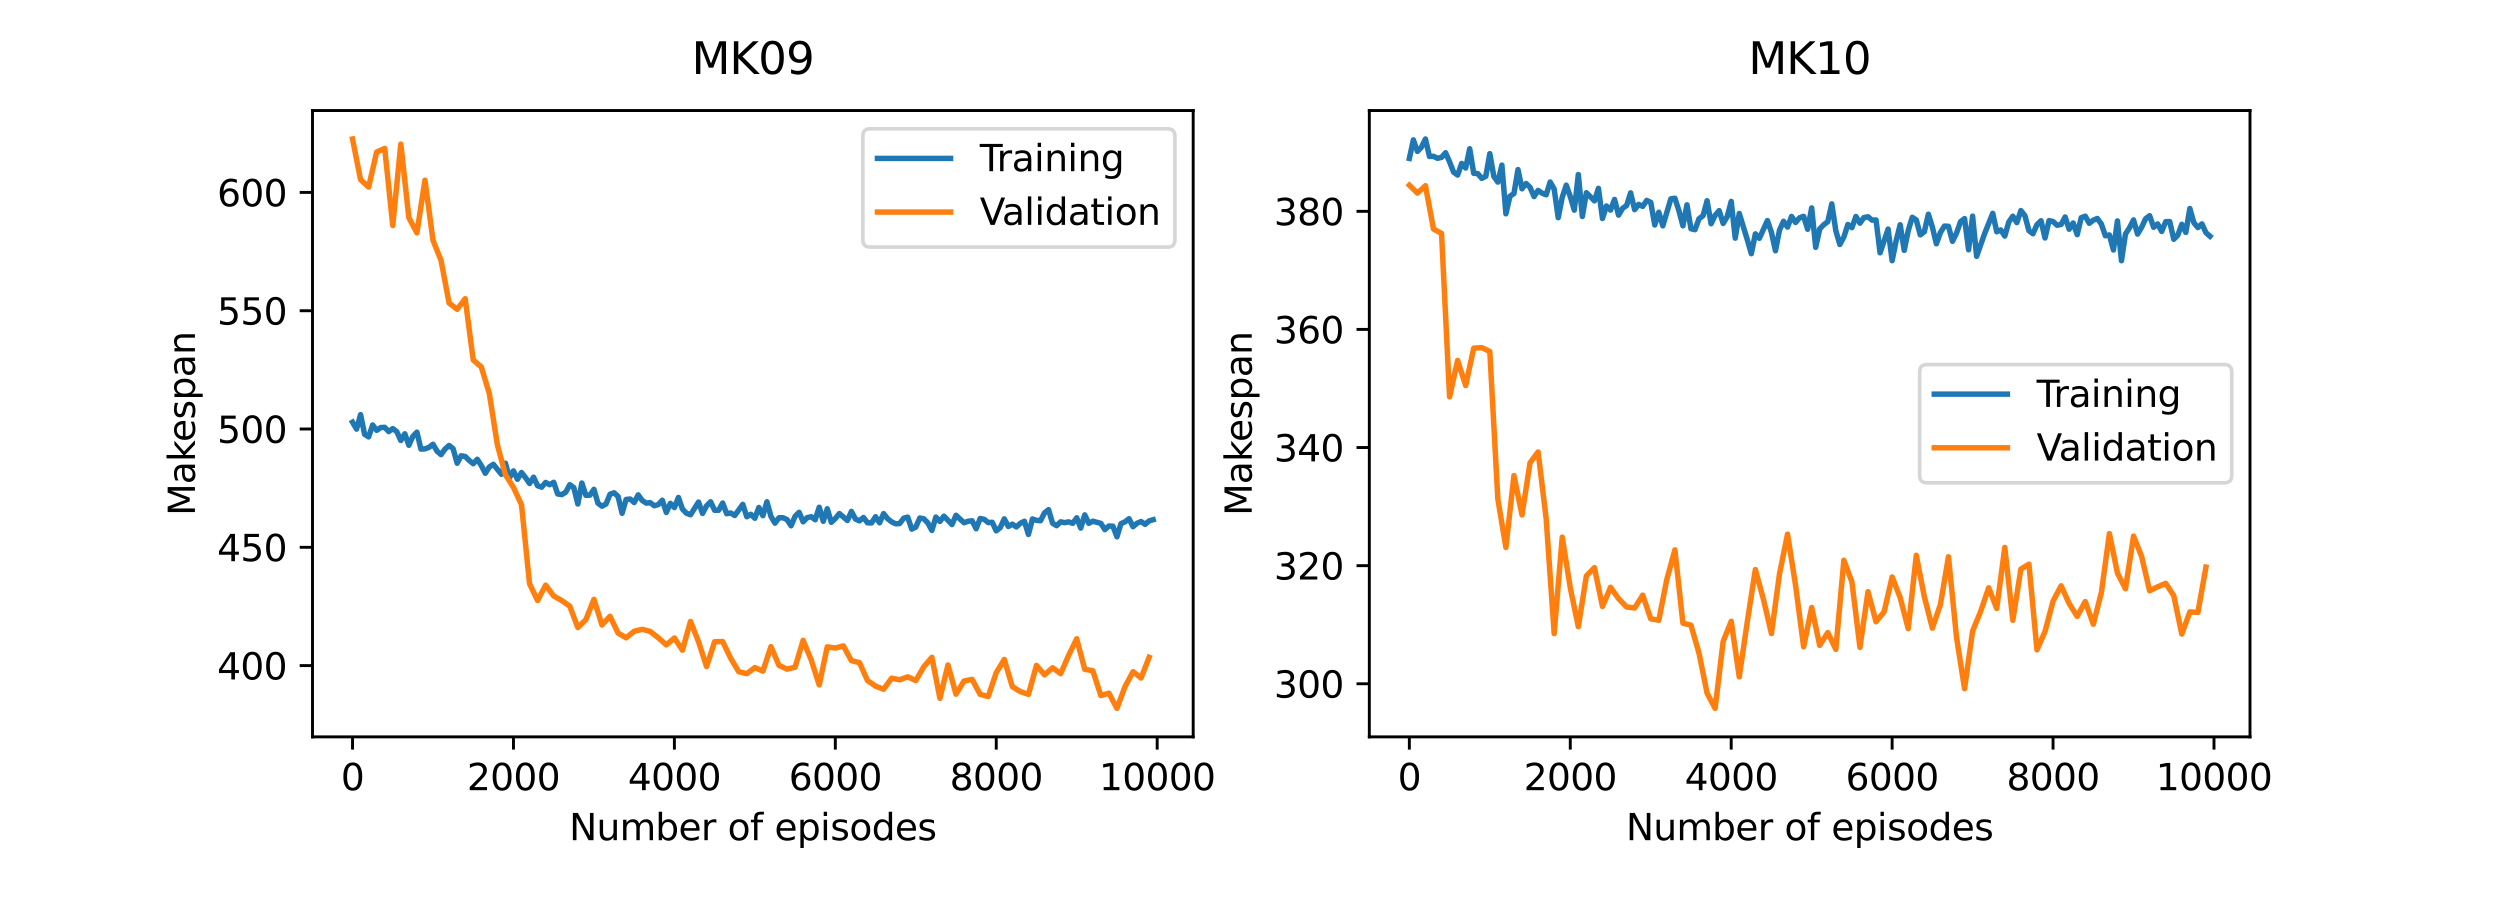 <?xml version="1.0" encoding="utf-8" standalone="no"?>
<!DOCTYPE svg PUBLIC "-//W3C//DTD SVG 1.1//EN"
  "http://www.w3.org/Graphics/SVG/1.1/DTD/svg11.dtd">
<svg xmlns:xlink="http://www.w3.org/1999/xlink" width="684pt" height="252pt" viewBox="0 0 684 252" xmlns="http://www.w3.org/2000/svg" version="1.1">
 <defs>
  <style type="text/css">*{stroke-linejoin: round; stroke-linecap: butt}</style>
 </defs>
 <g id="figure_1">
  <g id="patch_1">
   <path d="M 0 252 
L 684 252 
L 684 0 
L 0 0 
z
" style="fill: #ffffff"/>
  </g>
  <g id="axes_1">
   <g id="patch_2">
    <path d="M 85.5 201.6 
L 326.455 201.6 
L 326.455 30.24 
L 85.5 30.24 
z
" style="fill: #ffffff"/>
   </g>
   <g id="matplotlib.axis_1">
    <g id="xtick_1">
     <g id="line2d_1">
      <defs>
       <path id="mdfa2a64f47" d="M 0 0 
L 0 3.5 
" style="stroke: #000000; stroke-width: 0.8"/>
      </defs>
      <g>
       <use xlink:href="#mdfa2a64f47" x="96.452" y="201.6" style="stroke: #000000; stroke-width: 0.8"/>
      </g>
     </g>
     <g id="text_1">
      <!-- 0 -->
      <g transform="translate(93.271 216.198)scale(0.1 -0.1)">
       <defs>
        <path id="DejaVuSans-30" d="M 2034 4250 
Q 1547 4250 1301 3770 
Q 1056 3291 1056 2328 
Q 1056 1369 1301 889 
Q 1547 409 2034 409 
Q 2525 409 2770 889 
Q 3016 1369 3016 2328 
Q 3016 3291 2770 3770 
Q 2525 4250 2034 4250 
z
M 2034 4750 
Q 2819 4750 3233 4129 
Q 3647 3509 3647 2328 
Q 3647 1150 3233 529 
Q 2819 -91 2034 -91 
Q 1250 -91 836 529 
Q 422 1150 422 2328 
Q 422 3509 836 4129 
Q 1250 4750 2034 4750 
z
" transform="scale(0.016)"/>
       </defs>
       <use xlink:href="#DejaVuSans-30"/>
      </g>
     </g>
    </g>
    <g id="xtick_2">
     <g id="line2d_2">
      <g>
       <use xlink:href="#mdfa2a64f47" x="140.483" y="201.6" style="stroke: #000000; stroke-width: 0.8"/>
      </g>
     </g>
     <g id="text_2">
      <!-- 2000 -->
      <g transform="translate(127.758 216.198)scale(0.1 -0.1)">
       <defs>
        <path id="DejaVuSans-32" d="M 1228 531 
L 3431 531 
L 3431 0 
L 469 0 
L 469 531 
Q 828 903 1448 1529 
Q 2069 2156 2228 2338 
Q 2531 2678 2651 2914 
Q 2772 3150 2772 3378 
Q 2772 3750 2511 3984 
Q 2250 4219 1831 4219 
Q 1534 4219 1204 4116 
Q 875 4013 500 3803 
L 500 4441 
Q 881 4594 1212 4672 
Q 1544 4750 1819 4750 
Q 2544 4750 2975 4387 
Q 3406 4025 3406 3419 
Q 3406 3131 3298 2873 
Q 3191 2616 2906 2266 
Q 2828 2175 2409 1742 
Q 1991 1309 1228 531 
z
" transform="scale(0.016)"/>
       </defs>
       <use xlink:href="#DejaVuSans-32"/>
       <use xlink:href="#DejaVuSans-30" x="63.623"/>
       <use xlink:href="#DejaVuSans-30" x="127.246"/>
       <use xlink:href="#DejaVuSans-30" x="190.869"/>
      </g>
     </g>
    </g>
    <g id="xtick_3">
     <g id="line2d_3">
      <g>
       <use xlink:href="#mdfa2a64f47" x="184.513" y="201.6" style="stroke: #000000; stroke-width: 0.8"/>
      </g>
     </g>
     <g id="text_3">
      <!-- 4000 -->
      <g transform="translate(171.788 216.198)scale(0.1 -0.1)">
       <defs>
        <path id="DejaVuSans-34" d="M 2419 4116 
L 825 1625 
L 2419 1625 
L 2419 4116 
z
M 2253 4666 
L 3047 4666 
L 3047 1625 
L 3713 1625 
L 3713 1100 
L 3047 1100 
L 3047 0 
L 2419 0 
L 2419 1100 
L 313 1100 
L 313 1709 
L 2253 4666 
z
" transform="scale(0.016)"/>
       </defs>
       <use xlink:href="#DejaVuSans-34"/>
       <use xlink:href="#DejaVuSans-30" x="63.623"/>
       <use xlink:href="#DejaVuSans-30" x="127.246"/>
       <use xlink:href="#DejaVuSans-30" x="190.869"/>
      </g>
     </g>
    </g>
    <g id="xtick_4">
     <g id="line2d_4">
      <g>
       <use xlink:href="#mdfa2a64f47" x="228.543" y="201.6" style="stroke: #000000; stroke-width: 0.8"/>
      </g>
     </g>
     <g id="text_4">
      <!-- 6000 -->
      <g transform="translate(215.818 216.198)scale(0.1 -0.1)">
       <defs>
        <path id="DejaVuSans-36" d="M 2113 2584 
Q 1688 2584 1439 2293 
Q 1191 2003 1191 1497 
Q 1191 994 1439 701 
Q 1688 409 2113 409 
Q 2538 409 2786 701 
Q 3034 994 3034 1497 
Q 3034 2003 2786 2293 
Q 2538 2584 2113 2584 
z
M 3366 4563 
L 3366 3988 
Q 3128 4100 2886 4159 
Q 2644 4219 2406 4219 
Q 1781 4219 1451 3797 
Q 1122 3375 1075 2522 
Q 1259 2794 1537 2939 
Q 1816 3084 2150 3084 
Q 2853 3084 3261 2657 
Q 3669 2231 3669 1497 
Q 3669 778 3244 343 
Q 2819 -91 2113 -91 
Q 1303 -91 875 529 
Q 447 1150 447 2328 
Q 447 3434 972 4092 
Q 1497 4750 2381 4750 
Q 2619 4750 2861 4703 
Q 3103 4656 3366 4563 
z
" transform="scale(0.016)"/>
       </defs>
       <use xlink:href="#DejaVuSans-36"/>
       <use xlink:href="#DejaVuSans-30" x="63.623"/>
       <use xlink:href="#DejaVuSans-30" x="127.246"/>
       <use xlink:href="#DejaVuSans-30" x="190.869"/>
      </g>
     </g>
    </g>
    <g id="xtick_5">
     <g id="line2d_5">
      <g>
       <use xlink:href="#mdfa2a64f47" x="272.573" y="201.6" style="stroke: #000000; stroke-width: 0.8"/>
      </g>
     </g>
     <g id="text_5">
      <!-- 8000 -->
      <g transform="translate(259.848 216.198)scale(0.1 -0.1)">
       <defs>
        <path id="DejaVuSans-38" d="M 2034 2216 
Q 1584 2216 1326 1975 
Q 1069 1734 1069 1313 
Q 1069 891 1326 650 
Q 1584 409 2034 409 
Q 2484 409 2743 651 
Q 3003 894 3003 1313 
Q 3003 1734 2745 1975 
Q 2488 2216 2034 2216 
z
M 1403 2484 
Q 997 2584 770 2862 
Q 544 3141 544 3541 
Q 544 4100 942 4425 
Q 1341 4750 2034 4750 
Q 2731 4750 3128 4425 
Q 3525 4100 3525 3541 
Q 3525 3141 3298 2862 
Q 3072 2584 2669 2484 
Q 3125 2378 3379 2068 
Q 3634 1759 3634 1313 
Q 3634 634 3220 271 
Q 2806 -91 2034 -91 
Q 1263 -91 848 271 
Q 434 634 434 1313 
Q 434 1759 690 2068 
Q 947 2378 1403 2484 
z
M 1172 3481 
Q 1172 3119 1398 2916 
Q 1625 2713 2034 2713 
Q 2441 2713 2670 2916 
Q 2900 3119 2900 3481 
Q 2900 3844 2670 4047 
Q 2441 4250 2034 4250 
Q 1625 4250 1398 4047 
Q 1172 3844 1172 3481 
z
" transform="scale(0.016)"/>
       </defs>
       <use xlink:href="#DejaVuSans-38"/>
       <use xlink:href="#DejaVuSans-30" x="63.623"/>
       <use xlink:href="#DejaVuSans-30" x="127.246"/>
       <use xlink:href="#DejaVuSans-30" x="190.869"/>
      </g>
     </g>
    </g>
    <g id="xtick_6">
     <g id="line2d_6">
      <g>
       <use xlink:href="#mdfa2a64f47" x="316.603" y="201.6" style="stroke: #000000; stroke-width: 0.8"/>
      </g>
     </g>
     <g id="text_6">
      <!-- 10000 -->
      <g transform="translate(300.697 216.198)scale(0.1 -0.1)">
       <defs>
        <path id="DejaVuSans-31" d="M 794 531 
L 1825 531 
L 1825 4091 
L 703 3866 
L 703 4441 
L 1819 4666 
L 2450 4666 
L 2450 531 
L 3481 531 
L 3481 0 
L 794 0 
L 794 531 
z
" transform="scale(0.016)"/>
       </defs>
       <use xlink:href="#DejaVuSans-31"/>
       <use xlink:href="#DejaVuSans-30" x="63.623"/>
       <use xlink:href="#DejaVuSans-30" x="127.246"/>
       <use xlink:href="#DejaVuSans-30" x="190.869"/>
       <use xlink:href="#DejaVuSans-30" x="254.492"/>
      </g>
     </g>
    </g>
    <g id="text_7">
     <!-- Number of episodes -->
     <g transform="translate(155.734 229.877)scale(0.1 -0.1)">
      <defs>
       <path id="DejaVuSans-4e" d="M 628 4666 
L 1478 4666 
L 3547 763 
L 3547 4666 
L 4159 4666 
L 4159 0 
L 3309 0 
L 1241 3903 
L 1241 0 
L 628 0 
L 628 4666 
z
" transform="scale(0.016)"/>
       <path id="DejaVuSans-75" d="M 544 1381 
L 544 3500 
L 1119 3500 
L 1119 1403 
Q 1119 906 1312 657 
Q 1506 409 1894 409 
Q 2359 409 2629 706 
Q 2900 1003 2900 1516 
L 2900 3500 
L 3475 3500 
L 3475 0 
L 2900 0 
L 2900 538 
Q 2691 219 2414 64 
Q 2138 -91 1772 -91 
Q 1169 -91 856 284 
Q 544 659 544 1381 
z
M 1991 3584 
L 1991 3584 
z
" transform="scale(0.016)"/>
       <path id="DejaVuSans-6d" d="M 3328 2828 
Q 3544 3216 3844 3400 
Q 4144 3584 4550 3584 
Q 5097 3584 5394 3201 
Q 5691 2819 5691 2113 
L 5691 0 
L 5113 0 
L 5113 2094 
Q 5113 2597 4934 2840 
Q 4756 3084 4391 3084 
Q 3944 3084 3684 2787 
Q 3425 2491 3425 1978 
L 3425 0 
L 2847 0 
L 2847 2094 
Q 2847 2600 2669 2842 
Q 2491 3084 2119 3084 
Q 1678 3084 1418 2786 
Q 1159 2488 1159 1978 
L 1159 0 
L 581 0 
L 581 3500 
L 1159 3500 
L 1159 2956 
Q 1356 3278 1631 3431 
Q 1906 3584 2284 3584 
Q 2666 3584 2933 3390 
Q 3200 3197 3328 2828 
z
" transform="scale(0.016)"/>
       <path id="DejaVuSans-62" d="M 3116 1747 
Q 3116 2381 2855 2742 
Q 2594 3103 2138 3103 
Q 1681 3103 1420 2742 
Q 1159 2381 1159 1747 
Q 1159 1113 1420 752 
Q 1681 391 2138 391 
Q 2594 391 2855 752 
Q 3116 1113 3116 1747 
z
M 1159 2969 
Q 1341 3281 1617 3432 
Q 1894 3584 2278 3584 
Q 2916 3584 3314 3078 
Q 3713 2572 3713 1747 
Q 3713 922 3314 415 
Q 2916 -91 2278 -91 
Q 1894 -91 1617 61 
Q 1341 213 1159 525 
L 1159 0 
L 581 0 
L 581 4863 
L 1159 4863 
L 1159 2969 
z
" transform="scale(0.016)"/>
       <path id="DejaVuSans-65" d="M 3597 1894 
L 3597 1613 
L 953 1613 
Q 991 1019 1311 708 
Q 1631 397 2203 397 
Q 2534 397 2845 478 
Q 3156 559 3463 722 
L 3463 178 
Q 3153 47 2828 -22 
Q 2503 -91 2169 -91 
Q 1331 -91 842 396 
Q 353 884 353 1716 
Q 353 2575 817 3079 
Q 1281 3584 2069 3584 
Q 2775 3584 3186 3129 
Q 3597 2675 3597 1894 
z
M 3022 2063 
Q 3016 2534 2758 2815 
Q 2500 3097 2075 3097 
Q 1594 3097 1305 2825 
Q 1016 2553 972 2059 
L 3022 2063 
z
" transform="scale(0.016)"/>
       <path id="DejaVuSans-72" d="M 2631 2963 
Q 2534 3019 2420 3045 
Q 2306 3072 2169 3072 
Q 1681 3072 1420 2755 
Q 1159 2438 1159 1844 
L 1159 0 
L 581 0 
L 581 3500 
L 1159 3500 
L 1159 2956 
Q 1341 3275 1631 3429 
Q 1922 3584 2338 3584 
Q 2397 3584 2469 3576 
Q 2541 3569 2628 3553 
L 2631 2963 
z
" transform="scale(0.016)"/>
       <path id="DejaVuSans-20" transform="scale(0.016)"/>
       <path id="DejaVuSans-6f" d="M 1959 3097 
Q 1497 3097 1228 2736 
Q 959 2375 959 1747 
Q 959 1119 1226 758 
Q 1494 397 1959 397 
Q 2419 397 2687 759 
Q 2956 1122 2956 1747 
Q 2956 2369 2687 2733 
Q 2419 3097 1959 3097 
z
M 1959 3584 
Q 2709 3584 3137 3096 
Q 3566 2609 3566 1747 
Q 3566 888 3137 398 
Q 2709 -91 1959 -91 
Q 1206 -91 779 398 
Q 353 888 353 1747 
Q 353 2609 779 3096 
Q 1206 3584 1959 3584 
z
" transform="scale(0.016)"/>
       <path id="DejaVuSans-66" d="M 2375 4863 
L 2375 4384 
L 1825 4384 
Q 1516 4384 1395 4259 
Q 1275 4134 1275 3809 
L 1275 3500 
L 2222 3500 
L 2222 3053 
L 1275 3053 
L 1275 0 
L 697 0 
L 697 3053 
L 147 3053 
L 147 3500 
L 697 3500 
L 697 3744 
Q 697 4328 969 4595 
Q 1241 4863 1831 4863 
L 2375 4863 
z
" transform="scale(0.016)"/>
       <path id="DejaVuSans-70" d="M 1159 525 
L 1159 -1331 
L 581 -1331 
L 581 3500 
L 1159 3500 
L 1159 2969 
Q 1341 3281 1617 3432 
Q 1894 3584 2278 3584 
Q 2916 3584 3314 3078 
Q 3713 2572 3713 1747 
Q 3713 922 3314 415 
Q 2916 -91 2278 -91 
Q 1894 -91 1617 61 
Q 1341 213 1159 525 
z
M 3116 1747 
Q 3116 2381 2855 2742 
Q 2594 3103 2138 3103 
Q 1681 3103 1420 2742 
Q 1159 2381 1159 1747 
Q 1159 1113 1420 752 
Q 1681 391 2138 391 
Q 2594 391 2855 752 
Q 3116 1113 3116 1747 
z
" transform="scale(0.016)"/>
       <path id="DejaVuSans-69" d="M 603 3500 
L 1178 3500 
L 1178 0 
L 603 0 
L 603 3500 
z
M 603 4863 
L 1178 4863 
L 1178 4134 
L 603 4134 
L 603 4863 
z
" transform="scale(0.016)"/>
       <path id="DejaVuSans-73" d="M 2834 3397 
L 2834 2853 
Q 2591 2978 2328 3040 
Q 2066 3103 1784 3103 
Q 1356 3103 1142 2972 
Q 928 2841 928 2578 
Q 928 2378 1081 2264 
Q 1234 2150 1697 2047 
L 1894 2003 
Q 2506 1872 2764 1633 
Q 3022 1394 3022 966 
Q 3022 478 2636 193 
Q 2250 -91 1575 -91 
Q 1294 -91 989 -36 
Q 684 19 347 128 
L 347 722 
Q 666 556 975 473 
Q 1284 391 1588 391 
Q 1994 391 2212 530 
Q 2431 669 2431 922 
Q 2431 1156 2273 1281 
Q 2116 1406 1581 1522 
L 1381 1569 
Q 847 1681 609 1914 
Q 372 2147 372 2553 
Q 372 3047 722 3315 
Q 1072 3584 1716 3584 
Q 2034 3584 2315 3537 
Q 2597 3491 2834 3397 
z
" transform="scale(0.016)"/>
       <path id="DejaVuSans-64" d="M 2906 2969 
L 2906 4863 
L 3481 4863 
L 3481 0 
L 2906 0 
L 2906 525 
Q 2725 213 2448 61 
Q 2172 -91 1784 -91 
Q 1150 -91 751 415 
Q 353 922 353 1747 
Q 353 2572 751 3078 
Q 1150 3584 1784 3584 
Q 2172 3584 2448 3432 
Q 2725 3281 2906 2969 
z
M 947 1747 
Q 947 1113 1208 752 
Q 1469 391 1925 391 
Q 2381 391 2643 752 
Q 2906 1113 2906 1747 
Q 2906 2381 2643 2742 
Q 2381 3103 1925 3103 
Q 1469 3103 1208 2742 
Q 947 2381 947 1747 
z
" transform="scale(0.016)"/>
      </defs>
      <use xlink:href="#DejaVuSans-4e"/>
      <use xlink:href="#DejaVuSans-75" x="74.805"/>
      <use xlink:href="#DejaVuSans-6d" x="138.184"/>
      <use xlink:href="#DejaVuSans-62" x="235.596"/>
      <use xlink:href="#DejaVuSans-65" x="299.072"/>
      <use xlink:href="#DejaVuSans-72" x="360.596"/>
      <use xlink:href="#DejaVuSans-20" x="401.709"/>
      <use xlink:href="#DejaVuSans-6f" x="433.496"/>
      <use xlink:href="#DejaVuSans-66" x="494.678"/>
      <use xlink:href="#DejaVuSans-20" x="529.883"/>
      <use xlink:href="#DejaVuSans-65" x="561.67"/>
      <use xlink:href="#DejaVuSans-70" x="623.193"/>
      <use xlink:href="#DejaVuSans-69" x="686.67"/>
      <use xlink:href="#DejaVuSans-73" x="714.453"/>
      <use xlink:href="#DejaVuSans-6f" x="766.553"/>
      <use xlink:href="#DejaVuSans-64" x="827.734"/>
      <use xlink:href="#DejaVuSans-65" x="891.211"/>
      <use xlink:href="#DejaVuSans-73" x="952.734"/>
     </g>
    </g>
   </g>
   <g id="matplotlib.axis_2">
    <g id="ytick_1">
     <g id="line2d_7">
      <defs>
       <path id="m61a69a73c3" d="M 0 0 
L -3.5 0 
" style="stroke: #000000; stroke-width: 0.8"/>
      </defs>
      <g>
       <use xlink:href="#m61a69a73c3" x="85.5" y="182.106" style="stroke: #000000; stroke-width: 0.8"/>
      </g>
     </g>
     <g id="text_8">
      <!-- 400 -->
      <g transform="translate(59.413 185.905)scale(0.1 -0.1)">
       <use xlink:href="#DejaVuSans-34"/>
       <use xlink:href="#DejaVuSans-30" x="63.623"/>
       <use xlink:href="#DejaVuSans-30" x="127.246"/>
      </g>
     </g>
    </g>
    <g id="ytick_2">
     <g id="line2d_8">
      <g>
       <use xlink:href="#m61a69a73c3" x="85.5" y="149.741" style="stroke: #000000; stroke-width: 0.8"/>
      </g>
     </g>
     <g id="text_9">
      <!-- 450 -->
      <g transform="translate(59.413 153.54)scale(0.1 -0.1)">
       <defs>
        <path id="DejaVuSans-35" d="M 691 4666 
L 3169 4666 
L 3169 4134 
L 1269 4134 
L 1269 2991 
Q 1406 3038 1543 3061 
Q 1681 3084 1819 3084 
Q 2600 3084 3056 2656 
Q 3513 2228 3513 1497 
Q 3513 744 3044 326 
Q 2575 -91 1722 -91 
Q 1428 -91 1123 -41 
Q 819 9 494 109 
L 494 744 
Q 775 591 1075 516 
Q 1375 441 1709 441 
Q 2250 441 2565 725 
Q 2881 1009 2881 1497 
Q 2881 1984 2565 2268 
Q 2250 2553 1709 2553 
Q 1456 2553 1204 2497 
Q 953 2441 691 2322 
L 691 4666 
z
" transform="scale(0.016)"/>
       </defs>
       <use xlink:href="#DejaVuSans-34"/>
       <use xlink:href="#DejaVuSans-35" x="63.623"/>
       <use xlink:href="#DejaVuSans-30" x="127.246"/>
      </g>
     </g>
    </g>
    <g id="ytick_3">
     <g id="line2d_9">
      <g>
       <use xlink:href="#m61a69a73c3" x="85.5" y="117.376" style="stroke: #000000; stroke-width: 0.8"/>
      </g>
     </g>
     <g id="text_10">
      <!-- 500 -->
      <g transform="translate(59.413 121.176)scale(0.1 -0.1)">
       <use xlink:href="#DejaVuSans-35"/>
       <use xlink:href="#DejaVuSans-30" x="63.623"/>
       <use xlink:href="#DejaVuSans-30" x="127.246"/>
      </g>
     </g>
    </g>
    <g id="ytick_4">
     <g id="line2d_10">
      <g>
       <use xlink:href="#m61a69a73c3" x="85.5" y="85.012" style="stroke: #000000; stroke-width: 0.8"/>
      </g>
     </g>
     <g id="text_11">
      <!-- 550 -->
      <g transform="translate(59.413 88.811)scale(0.1 -0.1)">
       <use xlink:href="#DejaVuSans-35"/>
       <use xlink:href="#DejaVuSans-35" x="63.623"/>
       <use xlink:href="#DejaVuSans-30" x="127.246"/>
      </g>
     </g>
    </g>
    <g id="ytick_5">
     <g id="line2d_11">
      <g>
       <use xlink:href="#m61a69a73c3" x="85.5" y="52.647" style="stroke: #000000; stroke-width: 0.8"/>
      </g>
     </g>
     <g id="text_12">
      <!-- 600 -->
      <g transform="translate(59.413 56.446)scale(0.1 -0.1)">
       <use xlink:href="#DejaVuSans-36"/>
       <use xlink:href="#DejaVuSans-30" x="63.623"/>
       <use xlink:href="#DejaVuSans-30" x="127.246"/>
      </g>
     </g>
    </g>
    <g id="text_13">
     <!-- Makespan -->
     <g transform="translate(53.333 141.1)rotate(-90)scale(0.1 -0.1)">
      <defs>
       <path id="DejaVuSans-4d" d="M 628 4666 
L 1569 4666 
L 2759 1491 
L 3956 4666 
L 4897 4666 
L 4897 0 
L 4281 0 
L 4281 4097 
L 3078 897 
L 2444 897 
L 1241 4097 
L 1241 0 
L 628 0 
L 628 4666 
z
" transform="scale(0.016)"/>
       <path id="DejaVuSans-61" d="M 2194 1759 
Q 1497 1759 1228 1600 
Q 959 1441 959 1056 
Q 959 750 1161 570 
Q 1363 391 1709 391 
Q 2188 391 2477 730 
Q 2766 1069 2766 1631 
L 2766 1759 
L 2194 1759 
z
M 3341 1997 
L 3341 0 
L 2766 0 
L 2766 531 
Q 2569 213 2275 61 
Q 1981 -91 1556 -91 
Q 1019 -91 701 211 
Q 384 513 384 1019 
Q 384 1609 779 1909 
Q 1175 2209 1959 2209 
L 2766 2209 
L 2766 2266 
Q 2766 2663 2505 2880 
Q 2244 3097 1772 3097 
Q 1472 3097 1187 3025 
Q 903 2953 641 2809 
L 641 3341 
Q 956 3463 1253 3523 
Q 1550 3584 1831 3584 
Q 2591 3584 2966 3190 
Q 3341 2797 3341 1997 
z
" transform="scale(0.016)"/>
       <path id="DejaVuSans-6b" d="M 581 4863 
L 1159 4863 
L 1159 1991 
L 2875 3500 
L 3609 3500 
L 1753 1863 
L 3688 0 
L 2938 0 
L 1159 1709 
L 1159 0 
L 581 0 
L 581 4863 
z
" transform="scale(0.016)"/>
       <path id="DejaVuSans-6e" d="M 3513 2113 
L 3513 0 
L 2938 0 
L 2938 2094 
Q 2938 2591 2744 2837 
Q 2550 3084 2163 3084 
Q 1697 3084 1428 2787 
Q 1159 2491 1159 1978 
L 1159 0 
L 581 0 
L 581 3500 
L 1159 3500 
L 1159 2956 
Q 1366 3272 1645 3428 
Q 1925 3584 2291 3584 
Q 2894 3584 3203 3211 
Q 3513 2838 3513 2113 
z
" transform="scale(0.016)"/>
      </defs>
      <use xlink:href="#DejaVuSans-4d"/>
      <use xlink:href="#DejaVuSans-61" x="86.279"/>
      <use xlink:href="#DejaVuSans-6b" x="147.559"/>
      <use xlink:href="#DejaVuSans-65" x="201.844"/>
      <use xlink:href="#DejaVuSans-73" x="263.367"/>
      <use xlink:href="#DejaVuSans-70" x="315.467"/>
      <use xlink:href="#DejaVuSans-61" x="378.943"/>
      <use xlink:href="#DejaVuSans-6e" x="440.223"/>
     </g>
    </g>
   </g>
   <g id="line2d_12">
    <path d="M 96.452 115.515 
L 97.553 117.409 
L 98.654 113.454 
L 99.755 118.82 
L 100.855 119.535 
L 101.956 116.27 
L 103.057 117.742 
L 104.158 116.985 
L 105.258 116.92 
L 106.359 118.082 
L 107.46 117.266 
L 108.561 118.098 
L 109.662 120.522 
L 110.762 118.687 
L 111.863 121.827 
L 112.964 119.373 
L 114.065 118.241 
L 115.165 122.862 
L 116.266 122.807 
L 117.367 122.396 
L 118.468 121.551 
L 119.568 123.438 
L 120.669 124.393 
L 121.77 122.846 
L 122.871 121.878 
L 123.971 122.762 
L 125.072 126.743 
L 126.173 124.701 
L 127.274 124.901 
L 128.374 125.963 
L 129.475 126.869 
L 130.576 125.662 
L 131.677 127.348 
L 132.777 129.487 
L 133.878 127.759 
L 134.979 127.04 
L 137.18 129.756 
L 138.281 126.736 
L 139.382 130.73 
L 140.483 128.837 
L 141.583 131.131 
L 142.684 129.283 
L 143.785 130.685 
L 144.886 132.284 
L 145.986 130.565 
L 147.087 132.902 
L 148.188 133.293 
L 149.289 131.999 
L 150.389 132.62 
L 151.49 131.96 
L 152.591 135.158 
L 153.692 135.332 
L 154.792 134.662 
L 155.893 132.604 
L 156.994 133.42 
L 158.095 137.892 
L 159.195 132.157 
L 160.296 135.52 
L 161.397 135.478 
L 162.498 133.879 
L 163.598 137.682 
L 164.699 138.498 
L 165.8 137.902 
L 166.901 135.226 
L 168.001 134.831 
L 169.102 135.831 
L 170.203 140.43 
L 171.304 136.653 
L 172.404 136.53 
L 173.505 137.485 
L 174.606 135.394 
L 175.707 136.928 
L 176.807 137.65 
L 177.908 137.536 
L 179.009 138.371 
L 180.11 138.048 
L 181.21 136.866 
L 182.311 140.21 
L 183.412 137.708 
L 184.513 138.87 
L 185.613 136.103 
L 186.714 139.281 
L 187.815 140.423 
L 188.916 140.847 
L 191.117 137.362 
L 192.218 140.478 
L 193.319 138.391 
L 194.419 137.287 
L 195.52 139.608 
L 196.621 139.601 
L 197.722 137.63 
L 198.822 140.543 
L 199.923 140.352 
L 201.024 141.041 
L 203.225 138.006 
L 204.326 141.381 
L 205.427 140.708 
L 206.528 141.792 
L 207.628 138.841 
L 208.729 141.09 
L 209.83 137.284 
L 210.931 141.274 
L 212.031 143.132 
L 213.132 141.663 
L 214.233 141.66 
L 215.334 142.158 
L 216.434 143.851 
L 217.535 141.252 
L 218.636 140.164 
L 219.737 142.77 
L 220.837 141.618 
L 221.938 141.372 
L 223.039 142.203 
L 224.14 138.789 
L 225.24 142.624 
L 226.341 139.197 
L 227.442 142.909 
L 228.543 141.87 
L 229.643 140.514 
L 231.845 142.407 
L 232.946 139.922 
L 234.046 141.999 
L 235.147 142.508 
L 236.248 141.582 
L 237.349 143.032 
L 238.449 143.074 
L 239.55 141.372 
L 240.651 143.035 
L 241.752 140.52 
L 242.852 141.925 
L 243.953 142.783 
L 245.054 143.317 
L 246.155 143.239 
L 247.255 141.773 
L 248.356 141.488 
L 249.457 144.78 
L 250.558 144.203 
L 251.658 141.724 
L 252.759 141.944 
L 253.86 143.09 
L 254.961 145.123 
L 256.061 141.462 
L 257.162 142.673 
L 258.263 141.226 
L 260.464 143.511 
L 261.565 140.98 
L 263.767 143.025 
L 264.867 142.614 
L 265.968 142.485 
L 267.069 144.663 
L 268.17 141.863 
L 269.27 142.09 
L 270.371 142.983 
L 271.472 142.893 
L 272.573 145.236 
L 273.674 144.343 
L 274.774 141.961 
L 275.875 144.035 
L 276.976 143.417 
L 278.077 144.171 
L 279.177 143.171 
L 280.278 142.611 
L 281.379 146.22 
L 282.48 141.993 
L 283.58 142.365 
L 284.681 142.469 
L 285.782 140.313 
L 286.883 139.452 
L 287.983 143.145 
L 289.084 143.828 
L 290.185 142.779 
L 291.286 142.999 
L 292.386 142.779 
L 293.487 143.187 
L 294.588 141.669 
L 295.689 144.482 
L 296.789 140.867 
L 297.89 143.187 
L 298.991 142.601 
L 301.192 143.197 
L 302.293 144.912 
L 303.394 143.915 
L 304.495 143.974 
L 305.595 146.874 
L 306.696 143.271 
L 307.797 142.779 
L 308.898 141.922 
L 309.998 144.106 
L 311.099 143.158 
L 312.2 142.692 
L 313.301 143.456 
L 314.401 142.514 
L 315.502 142.194 
L 315.502 142.194 
" clip-path="url(#p8b0d3fc042)" style="fill: none; stroke: #1f77b4; stroke-width: 1.5; stroke-linecap: square"/>
   </g>
   <g id="line2d_13">
    <path d="M 96.452 38.029 
L 98.654 49.141 
L 100.855 51.191 
L 103.057 41.589 
L 105.258 40.618 
L 107.46 61.709 
L 109.662 39.432 
L 111.863 59.552 
L 114.065 63.705 
L 116.266 49.303 
L 118.468 65.755 
L 120.669 71.257 
L 122.871 82.908 
L 125.072 84.634 
L 127.274 81.721 
L 129.475 98.497 
L 131.677 100.385 
L 133.878 107.667 
L 136.08 121.692 
L 138.281 129.891 
L 140.483 133.343 
L 142.684 138.09 
L 144.886 159.72 
L 147.087 164.305 
L 149.289 160.098 
L 151.49 163.064 
L 153.692 164.305 
L 155.893 165.869 
L 158.095 171.695 
L 160.296 169.537 
L 162.498 163.981 
L 164.699 170.994 
L 166.901 168.62 
L 169.102 173.205 
L 171.304 174.5 
L 173.505 172.72 
L 175.707 172.181 
L 177.908 172.774 
L 180.11 174.5 
L 182.311 176.442 
L 184.513 174.554 
L 186.714 177.898 
L 188.916 170.023 
L 191.117 175.579 
L 193.319 182.375 
L 195.52 175.579 
L 197.722 175.525 
L 199.923 180.11 
L 202.125 183.778 
L 204.326 184.317 
L 206.528 182.645 
L 208.729 183.616 
L 210.931 176.927 
L 213.132 182.052 
L 215.334 183.077 
L 217.535 182.537 
L 219.737 175.201 
L 221.938 180.541 
L 224.14 187.392 
L 226.341 176.981 
L 228.543 177.305 
L 230.744 176.712 
L 232.946 180.757 
L 235.147 181.297 
L 237.349 186.205 
L 239.55 187.716 
L 241.752 188.579 
L 243.953 185.558 
L 246.155 185.989 
L 248.356 185.18 
L 250.558 186.205 
L 252.759 182.429 
L 254.961 179.84 
L 257.162 191.06 
L 259.364 181.944 
L 261.565 189.927 
L 263.767 186.313 
L 265.968 185.882 
L 268.17 189.981 
L 270.371 190.574 
L 272.573 184.048 
L 274.774 180.434 
L 276.976 187.877 
L 279.177 189.226 
L 281.379 189.981 
L 283.58 182.052 
L 285.782 184.641 
L 287.983 182.699 
L 290.185 184.317 
L 292.386 179.301 
L 294.588 174.77 
L 296.789 183.131 
L 298.991 183.508 
L 301.192 190.305 
L 303.394 189.657 
L 305.595 193.811 
L 307.797 187.877 
L 309.998 183.778 
L 312.2 185.504 
L 314.401 179.84 
" clip-path="url(#p8b0d3fc042)" style="fill: none; stroke: #ff7f0e; stroke-width: 1.5; stroke-linecap: square"/>
   </g>
   <g id="patch_3">
    <path d="M 85.5 201.6 
L 85.5 30.24 
" style="fill: none; stroke: #000000; stroke-width: 0.8; stroke-linejoin: miter; stroke-linecap: square"/>
   </g>
   <g id="patch_4">
    <path d="M 326.455 201.6 
L 326.455 30.24 
" style="fill: none; stroke: #000000; stroke-width: 0.8; stroke-linejoin: miter; stroke-linecap: square"/>
   </g>
   <g id="patch_5">
    <path d="M 85.5 201.6 
L 326.455 201.6 
" style="fill: none; stroke: #000000; stroke-width: 0.8; stroke-linejoin: miter; stroke-linecap: square"/>
   </g>
   <g id="patch_6">
    <path d="M 85.5 30.24 
L 326.455 30.24 
" style="fill: none; stroke: #000000; stroke-width: 0.8; stroke-linejoin: miter; stroke-linecap: square"/>
   </g>
   <g id="text_14">
    <!-- MK09 -->
    <g transform="translate(189.231 20.24)scale(0.12 -0.12)">
     <defs>
      <path id="DejaVuSans-4b" d="M 628 4666 
L 1259 4666 
L 1259 2694 
L 3353 4666 
L 4166 4666 
L 1850 2491 
L 4331 0 
L 3500 0 
L 1259 2247 
L 1259 0 
L 628 0 
L 628 4666 
z
" transform="scale(0.016)"/>
      <path id="DejaVuSans-39" d="M 703 97 
L 703 672 
Q 941 559 1184 500 
Q 1428 441 1663 441 
Q 2288 441 2617 861 
Q 2947 1281 2994 2138 
Q 2813 1869 2534 1725 
Q 2256 1581 1919 1581 
Q 1219 1581 811 2004 
Q 403 2428 403 3163 
Q 403 3881 828 4315 
Q 1253 4750 1959 4750 
Q 2769 4750 3195 4129 
Q 3622 3509 3622 2328 
Q 3622 1225 3098 567 
Q 2575 -91 1691 -91 
Q 1453 -91 1209 -44 
Q 966 3 703 97 
z
M 1959 2075 
Q 2384 2075 2632 2365 
Q 2881 2656 2881 3163 
Q 2881 3666 2632 3958 
Q 2384 4250 1959 4250 
Q 1534 4250 1286 3958 
Q 1038 3666 1038 3163 
Q 1038 2656 1286 2365 
Q 1534 2075 1959 2075 
z
" transform="scale(0.016)"/>
     </defs>
     <use xlink:href="#DejaVuSans-4d"/>
     <use xlink:href="#DejaVuSans-4b" x="86.279"/>
     <use xlink:href="#DejaVuSans-30" x="151.855"/>
     <use xlink:href="#DejaVuSans-39" x="215.479"/>
    </g>
   </g>
   <g id="legend_1">
    <g id="patch_7">
     <path d="M 238.073 67.596 
L 319.455 67.596 
Q 321.455 67.596 321.455 65.596 
L 321.455 37.24 
Q 321.455 35.24 319.455 35.24 
L 238.073 35.24 
Q 236.073 35.24 236.073 37.24 
L 236.073 65.596 
Q 236.073 67.596 238.073 67.596 
z
" style="fill: #ffffff; opacity: 0.8; stroke: #cccccc; stroke-linejoin: miter"/>
    </g>
    <g id="line2d_14">
     <path d="M 240.073 43.338 
L 250.073 43.338 
L 260.073 43.338 
" style="fill: none; stroke: #1f77b4; stroke-width: 1.5; stroke-linecap: square"/>
    </g>
    <g id="text_15">
     <!-- Training -->
     <g transform="translate(268.073 46.838)scale(0.1 -0.1)">
      <defs>
       <path id="DejaVuSans-54" d="M -19 4666 
L 3928 4666 
L 3928 4134 
L 2272 4134 
L 2272 0 
L 1638 0 
L 1638 4134 
L -19 4134 
L -19 4666 
z
" transform="scale(0.016)"/>
       <path id="DejaVuSans-67" d="M 2906 1791 
Q 2906 2416 2648 2759 
Q 2391 3103 1925 3103 
Q 1463 3103 1205 2759 
Q 947 2416 947 1791 
Q 947 1169 1205 825 
Q 1463 481 1925 481 
Q 2391 481 2648 825 
Q 2906 1169 2906 1791 
z
M 3481 434 
Q 3481 -459 3084 -895 
Q 2688 -1331 1869 -1331 
Q 1566 -1331 1297 -1286 
Q 1028 -1241 775 -1147 
L 775 -588 
Q 1028 -725 1275 -790 
Q 1522 -856 1778 -856 
Q 2344 -856 2625 -561 
Q 2906 -266 2906 331 
L 2906 616 
Q 2728 306 2450 153 
Q 2172 0 1784 0 
Q 1141 0 747 490 
Q 353 981 353 1791 
Q 353 2603 747 3093 
Q 1141 3584 1784 3584 
Q 2172 3584 2450 3431 
Q 2728 3278 2906 2969 
L 2906 3500 
L 3481 3500 
L 3481 434 
z
" transform="scale(0.016)"/>
      </defs>
      <use xlink:href="#DejaVuSans-54"/>
      <use xlink:href="#DejaVuSans-72" x="46.334"/>
      <use xlink:href="#DejaVuSans-61" x="87.447"/>
      <use xlink:href="#DejaVuSans-69" x="148.727"/>
      <use xlink:href="#DejaVuSans-6e" x="176.51"/>
      <use xlink:href="#DejaVuSans-69" x="239.889"/>
      <use xlink:href="#DejaVuSans-6e" x="267.672"/>
      <use xlink:href="#DejaVuSans-67" x="331.051"/>
     </g>
    </g>
    <g id="line2d_15">
     <path d="M 240.073 58.017 
L 250.073 58.017 
L 260.073 58.017 
" style="fill: none; stroke: #ff7f0e; stroke-width: 1.5; stroke-linecap: square"/>
    </g>
    <g id="text_16">
     <!-- Validation -->
     <g transform="translate(268.073 61.517)scale(0.1 -0.1)">
      <defs>
       <path id="DejaVuSans-56" d="M 1831 0 
L 50 4666 
L 709 4666 
L 2188 738 
L 3669 4666 
L 4325 4666 
L 2547 0 
L 1831 0 
z
" transform="scale(0.016)"/>
       <path id="DejaVuSans-6c" d="M 603 4863 
L 1178 4863 
L 1178 0 
L 603 0 
L 603 4863 
z
" transform="scale(0.016)"/>
       <path id="DejaVuSans-74" d="M 1172 4494 
L 1172 3500 
L 2356 3500 
L 2356 3053 
L 1172 3053 
L 1172 1153 
Q 1172 725 1289 603 
Q 1406 481 1766 481 
L 2356 481 
L 2356 0 
L 1766 0 
Q 1100 0 847 248 
Q 594 497 594 1153 
L 594 3053 
L 172 3053 
L 172 3500 
L 594 3500 
L 594 4494 
L 1172 4494 
z
" transform="scale(0.016)"/>
      </defs>
      <use xlink:href="#DejaVuSans-56"/>
      <use xlink:href="#DejaVuSans-61" x="60.658"/>
      <use xlink:href="#DejaVuSans-6c" x="121.938"/>
      <use xlink:href="#DejaVuSans-69" x="149.721"/>
      <use xlink:href="#DejaVuSans-64" x="177.504"/>
      <use xlink:href="#DejaVuSans-61" x="240.98"/>
      <use xlink:href="#DejaVuSans-74" x="302.26"/>
      <use xlink:href="#DejaVuSans-69" x="341.469"/>
      <use xlink:href="#DejaVuSans-6f" x="369.252"/>
      <use xlink:href="#DejaVuSans-6e" x="430.434"/>
     </g>
    </g>
   </g>
  </g>
  <g id="axes_2">
   <g id="patch_8">
    <path d="M 374.645 201.6 
L 615.6 201.6 
L 615.6 30.24 
L 374.645 30.24 
z
" style="fill: #ffffff"/>
   </g>
   <g id="matplotlib.axis_3">
    <g id="xtick_7">
     <g id="line2d_16">
      <g>
       <use xlink:href="#mdfa2a64f47" x="385.598" y="201.6" style="stroke: #000000; stroke-width: 0.8"/>
      </g>
     </g>
     <g id="text_17">
      <!-- 0 -->
      <g transform="translate(382.417 216.198)scale(0.1 -0.1)">
       <use xlink:href="#DejaVuSans-30"/>
      </g>
     </g>
    </g>
    <g id="xtick_8">
     <g id="line2d_17">
      <g>
       <use xlink:href="#mdfa2a64f47" x="429.628" y="201.6" style="stroke: #000000; stroke-width: 0.8"/>
      </g>
     </g>
     <g id="text_18">
      <!-- 2000 -->
      <g transform="translate(416.903 216.198)scale(0.1 -0.1)">
       <use xlink:href="#DejaVuSans-32"/>
       <use xlink:href="#DejaVuSans-30" x="63.623"/>
       <use xlink:href="#DejaVuSans-30" x="127.246"/>
       <use xlink:href="#DejaVuSans-30" x="190.869"/>
      </g>
     </g>
    </g>
    <g id="xtick_9">
     <g id="line2d_18">
      <g>
       <use xlink:href="#mdfa2a64f47" x="473.658" y="201.6" style="stroke: #000000; stroke-width: 0.8"/>
      </g>
     </g>
     <g id="text_19">
      <!-- 4000 -->
      <g transform="translate(460.933 216.198)scale(0.1 -0.1)">
       <use xlink:href="#DejaVuSans-34"/>
       <use xlink:href="#DejaVuSans-30" x="63.623"/>
       <use xlink:href="#DejaVuSans-30" x="127.246"/>
       <use xlink:href="#DejaVuSans-30" x="190.869"/>
      </g>
     </g>
    </g>
    <g id="xtick_10">
     <g id="line2d_19">
      <g>
       <use xlink:href="#mdfa2a64f47" x="517.688" y="201.6" style="stroke: #000000; stroke-width: 0.8"/>
      </g>
     </g>
     <g id="text_20">
      <!-- 6000 -->
      <g transform="translate(504.963 216.198)scale(0.1 -0.1)">
       <use xlink:href="#DejaVuSans-36"/>
       <use xlink:href="#DejaVuSans-30" x="63.623"/>
       <use xlink:href="#DejaVuSans-30" x="127.246"/>
       <use xlink:href="#DejaVuSans-30" x="190.869"/>
      </g>
     </g>
    </g>
    <g id="xtick_11">
     <g id="line2d_20">
      <g>
       <use xlink:href="#mdfa2a64f47" x="561.718" y="201.6" style="stroke: #000000; stroke-width: 0.8"/>
      </g>
     </g>
     <g id="text_21">
      <!-- 8000 -->
      <g transform="translate(548.993 216.198)scale(0.1 -0.1)">
       <use xlink:href="#DejaVuSans-38"/>
       <use xlink:href="#DejaVuSans-30" x="63.623"/>
       <use xlink:href="#DejaVuSans-30" x="127.246"/>
       <use xlink:href="#DejaVuSans-30" x="190.869"/>
      </g>
     </g>
    </g>
    <g id="xtick_12">
     <g id="line2d_21">
      <g>
       <use xlink:href="#mdfa2a64f47" x="605.748" y="201.6" style="stroke: #000000; stroke-width: 0.8"/>
      </g>
     </g>
     <g id="text_22">
      <!-- 10000 -->
      <g transform="translate(589.842 216.198)scale(0.1 -0.1)">
       <use xlink:href="#DejaVuSans-31"/>
       <use xlink:href="#DejaVuSans-30" x="63.623"/>
       <use xlink:href="#DejaVuSans-30" x="127.246"/>
       <use xlink:href="#DejaVuSans-30" x="190.869"/>
       <use xlink:href="#DejaVuSans-30" x="254.492"/>
      </g>
     </g>
    </g>
    <g id="text_23">
     <!-- Number of episodes -->
     <g transform="translate(444.88 229.877)scale(0.1 -0.1)">
      <use xlink:href="#DejaVuSans-4e"/>
      <use xlink:href="#DejaVuSans-75" x="74.805"/>
      <use xlink:href="#DejaVuSans-6d" x="138.184"/>
      <use xlink:href="#DejaVuSans-62" x="235.596"/>
      <use xlink:href="#DejaVuSans-65" x="299.072"/>
      <use xlink:href="#DejaVuSans-72" x="360.596"/>
      <use xlink:href="#DejaVuSans-20" x="401.709"/>
      <use xlink:href="#DejaVuSans-6f" x="433.496"/>
      <use xlink:href="#DejaVuSans-66" x="494.678"/>
      <use xlink:href="#DejaVuSans-20" x="529.883"/>
      <use xlink:href="#DejaVuSans-65" x="561.67"/>
      <use xlink:href="#DejaVuSans-70" x="623.193"/>
      <use xlink:href="#DejaVuSans-69" x="686.67"/>
      <use xlink:href="#DejaVuSans-73" x="714.453"/>
      <use xlink:href="#DejaVuSans-6f" x="766.553"/>
      <use xlink:href="#DejaVuSans-64" x="827.734"/>
      <use xlink:href="#DejaVuSans-65" x="891.211"/>
      <use xlink:href="#DejaVuSans-73" x="952.734"/>
     </g>
    </g>
   </g>
   <g id="matplotlib.axis_4">
    <g id="ytick_6">
     <g id="line2d_22">
      <g>
       <use xlink:href="#m61a69a73c3" x="374.645" y="187.078" style="stroke: #000000; stroke-width: 0.8"/>
      </g>
     </g>
     <g id="text_24">
      <!-- 300 -->
      <g transform="translate(348.558 190.878)scale(0.1 -0.1)">
       <defs>
        <path id="DejaVuSans-33" d="M 2597 2516 
Q 3050 2419 3304 2112 
Q 3559 1806 3559 1356 
Q 3559 666 3084 287 
Q 2609 -91 1734 -91 
Q 1441 -91 1130 -33 
Q 819 25 488 141 
L 488 750 
Q 750 597 1062 519 
Q 1375 441 1716 441 
Q 2309 441 2620 675 
Q 2931 909 2931 1356 
Q 2931 1769 2642 2001 
Q 2353 2234 1838 2234 
L 1294 2234 
L 1294 2753 
L 1863 2753 
Q 2328 2753 2575 2939 
Q 2822 3125 2822 3475 
Q 2822 3834 2567 4026 
Q 2313 4219 1838 4219 
Q 1578 4219 1281 4162 
Q 984 4106 628 3988 
L 628 4550 
Q 988 4650 1302 4700 
Q 1616 4750 1894 4750 
Q 2613 4750 3031 4423 
Q 3450 4097 3450 3541 
Q 3450 3153 3228 2886 
Q 3006 2619 2597 2516 
z
" transform="scale(0.016)"/>
       </defs>
       <use xlink:href="#DejaVuSans-33"/>
       <use xlink:href="#DejaVuSans-30" x="63.623"/>
       <use xlink:href="#DejaVuSans-30" x="127.246"/>
      </g>
     </g>
    </g>
    <g id="ytick_7">
     <g id="line2d_23">
      <g>
       <use xlink:href="#m61a69a73c3" x="374.645" y="154.762" style="stroke: #000000; stroke-width: 0.8"/>
      </g>
     </g>
     <g id="text_25">
      <!-- 320 -->
      <g transform="translate(348.558 158.562)scale(0.1 -0.1)">
       <use xlink:href="#DejaVuSans-33"/>
       <use xlink:href="#DejaVuSans-32" x="63.623"/>
       <use xlink:href="#DejaVuSans-30" x="127.246"/>
      </g>
     </g>
    </g>
    <g id="ytick_8">
     <g id="line2d_24">
      <g>
       <use xlink:href="#m61a69a73c3" x="374.645" y="122.446" style="stroke: #000000; stroke-width: 0.8"/>
      </g>
     </g>
     <g id="text_26">
      <!-- 340 -->
      <g transform="translate(348.558 126.246)scale(0.1 -0.1)">
       <use xlink:href="#DejaVuSans-33"/>
       <use xlink:href="#DejaVuSans-34" x="63.623"/>
       <use xlink:href="#DejaVuSans-30" x="127.246"/>
      </g>
     </g>
    </g>
    <g id="ytick_9">
     <g id="line2d_25">
      <g>
       <use xlink:href="#m61a69a73c3" x="374.645" y="90.131" style="stroke: #000000; stroke-width: 0.8"/>
      </g>
     </g>
     <g id="text_27">
      <!-- 360 -->
      <g transform="translate(348.558 93.93)scale(0.1 -0.1)">
       <use xlink:href="#DejaVuSans-33"/>
       <use xlink:href="#DejaVuSans-36" x="63.623"/>
       <use xlink:href="#DejaVuSans-30" x="127.246"/>
      </g>
     </g>
    </g>
    <g id="ytick_10">
     <g id="line2d_26">
      <g>
       <use xlink:href="#m61a69a73c3" x="374.645" y="57.815" style="stroke: #000000; stroke-width: 0.8"/>
      </g>
     </g>
     <g id="text_28">
      <!-- 380 -->
      <g transform="translate(348.558 61.614)scale(0.1 -0.1)">
       <use xlink:href="#DejaVuSans-33"/>
       <use xlink:href="#DejaVuSans-38" x="63.623"/>
       <use xlink:href="#DejaVuSans-30" x="127.246"/>
      </g>
     </g>
    </g>
    <g id="text_29">
     <!-- Makespan -->
     <g transform="translate(342.478 141.1)rotate(-90)scale(0.1 -0.1)">
      <use xlink:href="#DejaVuSans-4d"/>
      <use xlink:href="#DejaVuSans-61" x="86.279"/>
      <use xlink:href="#DejaVuSans-6b" x="147.559"/>
      <use xlink:href="#DejaVuSans-65" x="201.844"/>
      <use xlink:href="#DejaVuSans-73" x="263.367"/>
      <use xlink:href="#DejaVuSans-70" x="315.467"/>
      <use xlink:href="#DejaVuSans-61" x="378.943"/>
      <use xlink:href="#DejaVuSans-6e" x="440.223"/>
     </g>
    </g>
   </g>
   <g id="line2d_27">
    <path d="M 385.598 43.345 
L 386.699 38.28 
L 387.799 41.422 
L 388.9 40.275 
L 390.001 38.029 
L 391.102 42.804 
L 392.202 42.763 
L 393.303 43.321 
L 394.404 43.054 
L 395.505 41.794 
L 396.605 44.29 
L 397.706 47.102 
L 398.807 47.894 
L 399.908 44.718 
L 401.008 45.971 
L 402.109 40.695 
L 403.21 47.417 
L 404.311 47.506 
L 405.411 48.806 
L 406.512 48.241 
L 407.613 42.044 
L 408.714 48.289 
L 409.814 49.824 
L 410.915 45.171 
L 412.016 58.493 
L 413.117 53.694 
L 414.217 52.951 
L 415.318 46.399 
L 416.419 51.658 
L 417.52 50.212 
L 418.62 51.246 
L 419.721 53.783 
L 420.822 52.103 
L 421.923 52.854 
L 423.023 53.298 
L 424.124 49.8 
L 425.225 51.739 
L 426.326 59.552 
L 427.426 54.001 
L 428.527 50.665 
L 429.628 53.783 
L 430.729 57.499 
L 431.83 47.756 
L 432.93 59.228 
L 434.031 52.725 
L 436.233 54.955 
L 437.333 51.529 
L 438.434 59.778 
L 439.535 56.36 
L 440.636 57.483 
L 441.736 54.567 
L 442.837 58.865 
L 443.938 57.007 
L 445.039 56.231 
L 446.139 52.773 
L 447.24 57.362 
L 448.341 55.908 
L 449.442 56.473 
L 450.542 54.833 
L 451.643 55.359 
L 452.744 61.555 
L 453.845 58.073 
L 454.945 61.789 
L 457.147 54.413 
L 458.248 54.236 
L 459.348 57.621 
L 460.449 61.789 
L 461.55 56.045 
L 462.651 62.589 
L 463.751 62.848 
L 464.852 59.842 
L 465.953 59.026 
L 467.054 54.93 
L 468.154 61.208 
L 469.255 58.921 
L 470.356 57.629 
L 471.457 61.135 
L 472.557 59.293 
L 473.658 55.116 
L 474.759 65.158 
L 475.86 58.404 
L 478.061 65.587 
L 479.162 69.408 
L 480.263 63.987 
L 481.363 65.207 
L 483.565 60.351 
L 484.666 63.591 
L 485.766 68.608 
L 486.867 62.961 
L 487.968 60.545 
L 489.069 62.137 
L 490.169 59.22 
L 491.27 60.868 
L 492.371 59.576 
L 493.472 59.196 
L 494.572 62.727 
L 495.673 56.885 
L 496.774 67.679 
L 497.875 62.63 
L 498.975 61.482 
L 500.076 60.666 
L 501.177 55.787 
L 502.278 63.114 
L 503.378 66.895 
L 504.479 64.859 
L 505.58 61.418 
L 506.681 62.29 
L 507.781 59.236 
L 508.882 61.054 
L 509.983 59.511 
L 511.084 59.309 
L 512.184 60.222 
L 513.285 60.19 
L 514.386 69.166 
L 516.587 62.678 
L 517.688 71.323 
L 518.789 65.829 
L 519.89 61.49 
L 520.99 68.495 
L 522.091 63.098 
L 523.192 59.455 
L 524.293 60.174 
L 525.393 64.253 
L 526.494 63.413 
L 527.595 58.606 
L 528.696 62.129 
L 529.796 66.701 
L 530.897 63.623 
L 531.998 61.862 
L 533.099 61.919 
L 534.199 66.015 
L 535.3 63.809 
L 536.401 60.65 
L 537.502 59.81 
L 538.602 68.341 
L 539.703 59.14 
L 540.804 70.135 
L 543.005 63.89 
L 545.207 58.372 
L 546.308 63.413 
L 547.408 62.904 
L 548.509 64.585 
L 549.61 60.739 
L 550.711 59.156 
L 551.811 60.909 
L 552.912 57.613 
L 554.013 59.002 
L 555.114 63.114 
L 556.214 63.955 
L 557.315 61.466 
L 558.416 60.392 
L 559.517 65.11 
L 560.617 60.359 
L 561.718 60.61 
L 562.819 61.628 
L 563.92 61.41 
L 565.02 59.366 
L 566.121 62.718 
L 567.222 61.014 
L 568.323 64.197 
L 569.423 59.56 
L 570.524 59.148 
L 571.625 61.095 
L 572.726 60.246 
L 573.826 59.778 
L 574.927 61.305 
L 576.028 64.496 
L 577.129 64.278 
L 578.229 68.39 
L 579.33 60.448 
L 580.431 71.331 
L 581.532 63.995 
L 582.632 62.331 
L 583.733 60.174 
L 584.834 64.051 
L 585.935 62.21 
L 587.035 59.859 
L 588.136 59.018 
L 589.237 62.185 
L 590.338 61.272 
L 591.438 63.316 
L 592.539 60.65 
L 593.64 60.626 
L 594.741 65.465 
L 595.842 64.334 
L 596.942 61.369 
L 598.043 63.583 
L 599.144 57.047 
L 600.245 60.957 
L 601.345 62.25 
L 602.446 61.264 
L 603.547 63.672 
L 604.648 64.633 
L 604.648 64.633 
" clip-path="url(#p0c95cd3829)" style="fill: none; stroke: #1f77b4; stroke-width: 1.5; stroke-linecap: square"/>
   </g>
   <g id="line2d_28">
    <path d="M 385.598 50.678 
L 387.799 52.832 
L 390.001 50.813 
L 392.202 62.662 
L 394.404 63.874 
L 396.605 108.578 
L 398.807 98.613 
L 401.008 105.481 
L 403.21 95.247 
L 405.411 95.113 
L 407.613 96.19 
L 409.814 136.585 
L 412.016 149.78 
L 414.217 130.122 
L 416.419 140.894 
L 418.62 126.621 
L 420.822 123.658 
L 423.023 141.836 
L 425.225 173.344 
L 427.426 146.953 
L 429.628 160.822 
L 431.83 171.459 
L 434.031 157.59 
L 436.233 155.301 
L 438.434 165.938 
L 440.636 160.687 
L 442.837 163.784 
L 445.039 166.073 
L 447.24 166.342 
L 449.442 162.841 
L 451.643 169.305 
L 453.845 169.709 
L 456.046 158.533 
L 458.248 150.454 
L 460.449 170.516 
L 462.651 171.055 
L 464.852 178.73 
L 467.054 189.637 
L 469.255 193.811 
L 471.457 175.499 
L 473.658 169.978 
L 475.86 185.193 
L 478.061 170.113 
L 480.263 155.84 
L 482.464 163.919 
L 484.666 173.344 
L 486.867 157.051 
L 489.069 146.145 
L 491.27 160.148 
L 493.472 176.98 
L 495.673 166.208 
L 497.875 176.576 
L 500.076 173.075 
L 502.278 177.653 
L 504.479 153.281 
L 506.681 159.206 
L 508.882 177.114 
L 511.084 161.899 
L 513.285 170.113 
L 515.487 167.42 
L 517.688 157.859 
L 519.89 163.515 
L 522.091 171.998 
L 524.293 151.935 
L 526.494 163.245 
L 528.696 171.863 
L 530.897 165.4 
L 533.099 152.339 
L 535.3 174.287 
L 537.502 188.425 
L 539.703 172.671 
L 541.905 167.285 
L 544.106 160.822 
L 546.308 166.477 
L 548.509 149.78 
L 550.711 169.709 
L 552.912 155.705 
L 555.114 154.359 
L 557.315 177.788 
L 559.517 172.806 
L 561.718 164.457 
L 563.92 160.283 
L 566.121 165.13 
L 568.323 168.631 
L 570.524 164.592 
L 572.726 170.786 
L 574.927 162.168 
L 577.129 146.01 
L 579.33 156.782 
L 581.532 161.091 
L 583.733 146.683 
L 585.935 152.204 
L 588.136 161.63 
L 590.338 160.552 
L 592.539 159.61 
L 594.741 162.976 
L 596.942 173.479 
L 599.144 167.42 
L 601.345 167.554 
L 603.547 155.166 
" clip-path="url(#p0c95cd3829)" style="fill: none; stroke: #ff7f0e; stroke-width: 1.5; stroke-linecap: square"/>
   </g>
   <g id="patch_9">
    <path d="M 374.645 201.6 
L 374.645 30.24 
" style="fill: none; stroke: #000000; stroke-width: 0.8; stroke-linejoin: miter; stroke-linecap: square"/>
   </g>
   <g id="patch_10">
    <path d="M 615.6 201.6 
L 615.6 30.24 
" style="fill: none; stroke: #000000; stroke-width: 0.8; stroke-linejoin: miter; stroke-linecap: square"/>
   </g>
   <g id="patch_11">
    <path d="M 374.645 201.6 
L 615.6 201.6 
" style="fill: none; stroke: #000000; stroke-width: 0.8; stroke-linejoin: miter; stroke-linecap: square"/>
   </g>
   <g id="patch_12">
    <path d="M 374.645 30.24 
L 615.6 30.24 
" style="fill: none; stroke: #000000; stroke-width: 0.8; stroke-linejoin: miter; stroke-linecap: square"/>
   </g>
   <g id="text_30">
    <!-- MK10 -->
    <g transform="translate(478.376 20.24)scale(0.12 -0.12)">
     <use xlink:href="#DejaVuSans-4d"/>
     <use xlink:href="#DejaVuSans-4b" x="86.279"/>
     <use xlink:href="#DejaVuSans-31" x="151.855"/>
     <use xlink:href="#DejaVuSans-30" x="215.479"/>
    </g>
   </g>
   <g id="legend_2">
    <g id="patch_13">
     <path d="M 527.219 132.098 
L 608.6 132.098 
Q 610.6 132.098 610.6 130.098 
L 610.6 101.742 
Q 610.6 99.742 608.6 99.742 
L 527.219 99.742 
Q 525.219 99.742 525.219 101.742 
L 525.219 130.098 
Q 525.219 132.098 527.219 132.098 
z
" style="fill: #ffffff; opacity: 0.8; stroke: #cccccc; stroke-linejoin: miter"/>
    </g>
    <g id="line2d_29">
     <path d="M 529.219 107.84 
L 539.219 107.84 
L 549.219 107.84 
" style="fill: none; stroke: #1f77b4; stroke-width: 1.5; stroke-linecap: square"/>
    </g>
    <g id="text_31">
     <!-- Training -->
     <g transform="translate(557.219 111.34)scale(0.1 -0.1)">
      <use xlink:href="#DejaVuSans-54"/>
      <use xlink:href="#DejaVuSans-72" x="46.334"/>
      <use xlink:href="#DejaVuSans-61" x="87.447"/>
      <use xlink:href="#DejaVuSans-69" x="148.727"/>
      <use xlink:href="#DejaVuSans-6e" x="176.51"/>
      <use xlink:href="#DejaVuSans-69" x="239.889"/>
      <use xlink:href="#DejaVuSans-6e" x="267.672"/>
      <use xlink:href="#DejaVuSans-67" x="331.051"/>
     </g>
    </g>
    <g id="line2d_30">
     <path d="M 529.219 122.518 
L 539.219 122.518 
L 549.219 122.518 
" style="fill: none; stroke: #ff7f0e; stroke-width: 1.5; stroke-linecap: square"/>
    </g>
    <g id="text_32">
     <!-- Validation -->
     <g transform="translate(557.219 126.018)scale(0.1 -0.1)">
      <use xlink:href="#DejaVuSans-56"/>
      <use xlink:href="#DejaVuSans-61" x="60.658"/>
      <use xlink:href="#DejaVuSans-6c" x="121.938"/>
      <use xlink:href="#DejaVuSans-69" x="149.721"/>
      <use xlink:href="#DejaVuSans-64" x="177.504"/>
      <use xlink:href="#DejaVuSans-61" x="240.98"/>
      <use xlink:href="#DejaVuSans-74" x="302.26"/>
      <use xlink:href="#DejaVuSans-69" x="341.469"/>
      <use xlink:href="#DejaVuSans-6f" x="369.252"/>
      <use xlink:href="#DejaVuSans-6e" x="430.434"/>
     </g>
    </g>
   </g>
  </g>
 </g>
 <defs>
  <clipPath id="p8b0d3fc042">
   <rect x="85.5" y="30.24" width="240.955" height="171.36"/>
  </clipPath>
  <clipPath id="p0c95cd3829">
   <rect x="374.645" y="30.24" width="240.955" height="171.36"/>
  </clipPath>
 </defs>
</svg>
